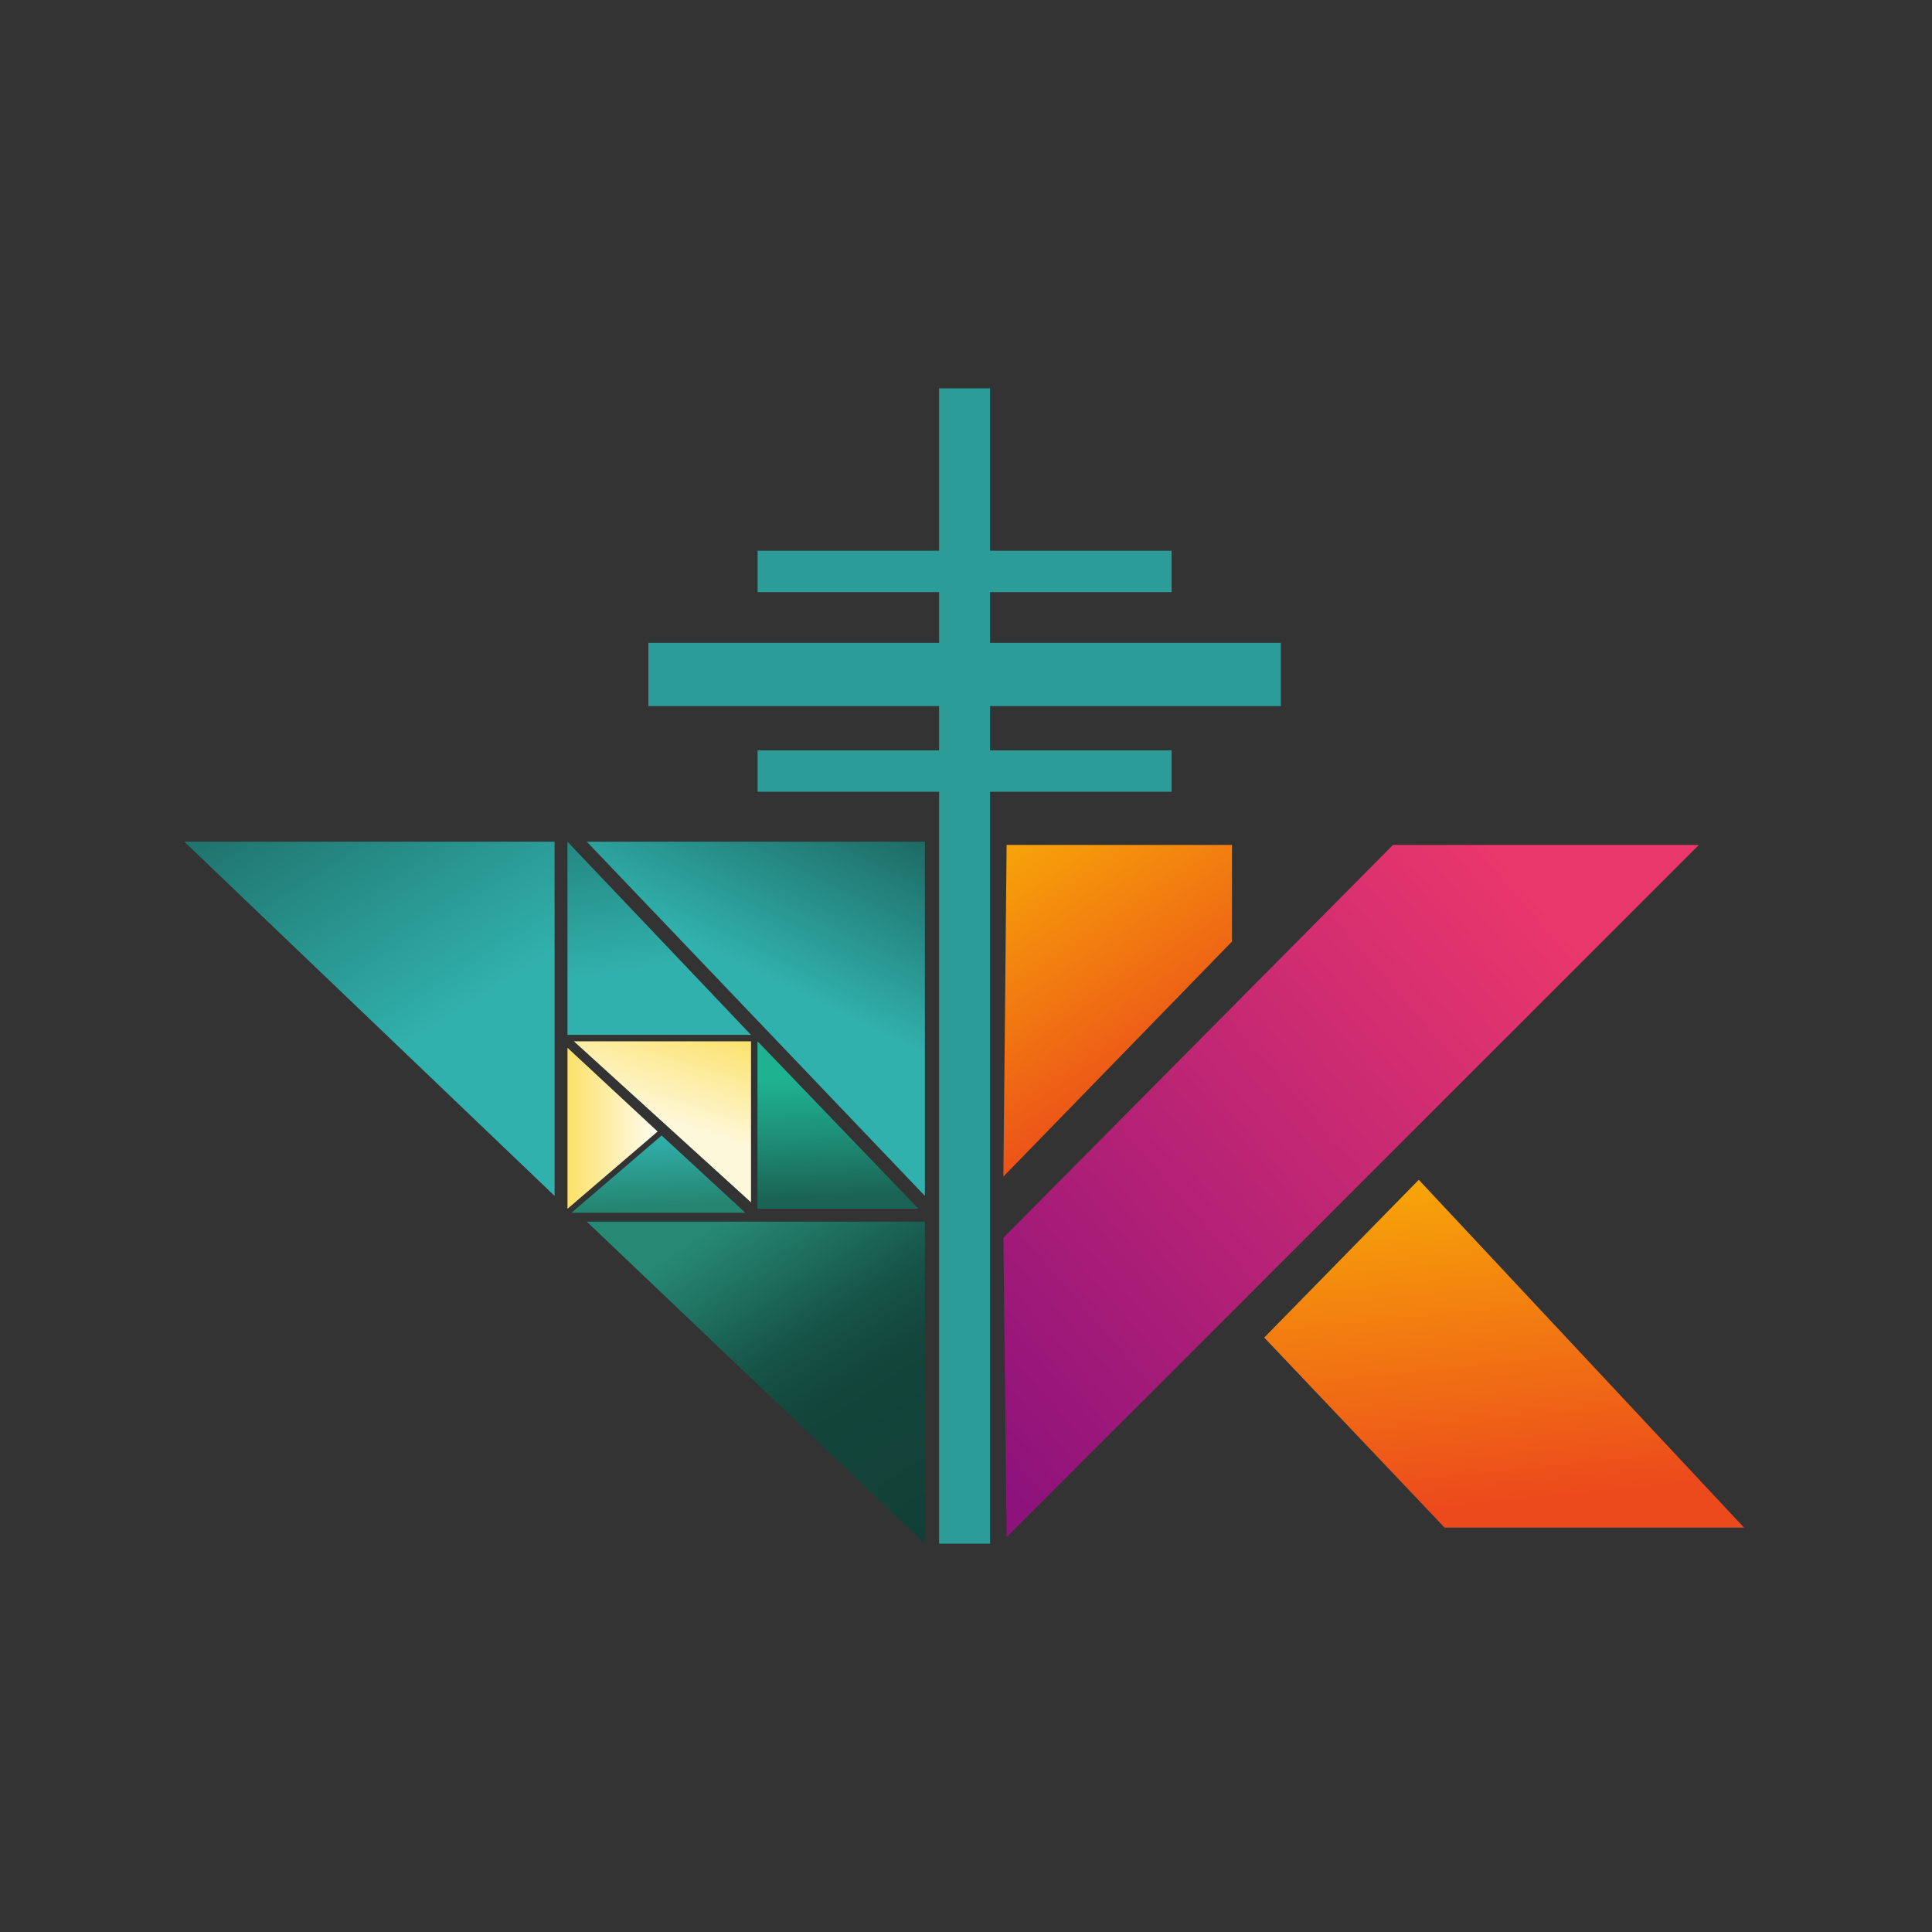<?xml version="1.0" encoding="UTF-8" standalone="no"?>
<!-- Created with Inkscape (http://www.inkscape.org/) -->

<svg
   xmlns:dc="http://purl.org/dc/elements/1.1/"
   xmlns:cc="http://creativecommons.org/ns#"
   xmlns:rdf="http://www.w3.org/1999/02/22-rdf-syntax-ns#"
   xmlns:svg="http://www.w3.org/2000/svg"
   xmlns="http://www.w3.org/2000/svg"
   xmlns:xlink="http://www.w3.org/1999/xlink"
   xmlns:sodipodi="http://sodipodi.sourceforge.net/DTD/sodipodi-0.dtd"
   xmlns:inkscape="http://www.inkscape.org/namespaces/inkscape"
   width="600"
   height="600"
   viewBox="0 0 158.75 158.75"
   version="1.1"
   id="svg1130"
   inkscape:version="0.92.2 (5c3e80d, 2017-08-06)"
   sodipodi:docname="tz_krizevci_logo2_02.svg">
  <rect x="0" y="0" width="158.75" height="158.75" fill="#333333" stroke="none"/>
  <defs
     id="defs1124">
    <linearGradient
       inkscape:collect="always"
       id="linearGradient1999">
      <stop
         style="stop-color:#fbe26c;stop-opacity:1;"
         offset="0"
         id="stop1995" />
      <stop
         style="stop-color:#fef8db;stop-opacity:1"
         offset="1"
         id="stop1997" />
    </linearGradient>
    <linearGradient
       inkscape:collect="always"
       id="linearGradient1991">
      <stop
         style="stop-color:#fce168;stop-opacity:1;"
         offset="0"
         id="stop1987" />
      <stop
         style="stop-color:#fffdf3;stop-opacity:1"
         offset="1"
         id="stop1989" />
    </linearGradient>
    <linearGradient
       inkscape:collect="always"
       id="linearGradient1985">
      <stop
         style="stop-color:#258671;stop-opacity:0.994"
         offset="0"
         id="stop1981" />
      <stop
         style="stop-color:#31b1ad;stop-opacity:1"
         offset="1"
         id="stop1983" />
    </linearGradient>
    <linearGradient
       id="linearGradient1965"
       inkscape:collect="always">
      <stop
         id="stop1961"
         offset="0"
         style="stop-color:#113f36;stop-opacity:1" />
      <stop
         id="stop1963"
         offset="1"
         style="stop-color:#31b1ad;stop-opacity:1" />
    </linearGradient>
    <linearGradient
       id="linearGradient986"
       inkscape:collect="always">
      <stop
         id="stop982"
         offset="0"
         style="stop-color:#113f36;stop-opacity:1" />
      <stop
         style="stop-color:#13453b;stop-opacity:1"
         offset="0.456"
         id="stop988" />
      <stop
         id="stop990"
         offset="0.624"
         style="stop-color:#165347;stop-opacity:1" />
      <stop
         id="stop984"
         offset="1"
         style="stop-color:#268974;stop-opacity:1" />
    </linearGradient>
    <linearGradient
       inkscape:collect="always"
       id="linearGradient1026">
      <stop
         style="stop-color:#1b6455;stop-opacity:1"
         offset="0"
         id="stop1022" />
      <stop
         id="stop1034"
         offset="0.525"
         style="stop-color:#1e9077;stop-opacity:1" />
      <stop
         style="stop-color:#1eb291;stop-opacity:1"
         offset="1"
         id="stop1024" />
    </linearGradient>
    <linearGradient
       id="linearGradient954"
       inkscape:collect="always">
      <stop
         id="stop950"
         offset="0"
         style="stop-color:#f7a408;stop-opacity:1" />
      <stop
         id="stop952"
         offset="1"
         style="stop-color:#ec4a1c;stop-opacity:1" />
    </linearGradient>
    <linearGradient
       inkscape:collect="always"
       id="linearGradient916">
      <stop
         style="stop-color:#f7a408;stop-opacity:1"
         offset="0"
         id="stop912" />
      <stop
         style="stop-color:#eb4b1a;stop-opacity:1"
         offset="1"
         id="stop914" />
    </linearGradient>
    <linearGradient
       inkscape:collect="always"
       id="linearGradient924">
      <stop
         style="stop-color:#8d127c;stop-opacity:1"
         offset="0"
         id="stop920" />
      <stop
         style="stop-color:#ea376c;stop-opacity:1"
         offset="1"
         id="stop922" />
    </linearGradient>
    <linearGradient
       inkscape:collect="always"
       xlink:href="#linearGradient924"
       id="linearGradient926-7"
       x1="167.084"
       y1="212.822"
       x2="216.219"
       y2="170.224"
       gradientUnits="userSpaceOnUse"
       gradientTransform="translate(-87.944,44.29)" />
    <linearGradient
       inkscape:collect="always"
       xlink:href="#linearGradient916"
       id="linearGradient918-6"
       x1="170.656"
       y1="163.385"
       x2="184.282"
       y2="183.989"
       gradientUnits="userSpaceOnUse"
       gradientTransform="translate(-87.944,44.29)" />
    <linearGradient
       inkscape:collect="always"
       xlink:href="#linearGradient954"
       id="linearGradient942-5"
       x1="287.013"
       y1="148.624"
       x2="289.659"
       y2="175.082"
       gradientUnits="userSpaceOnUse"
       gradientTransform="translate(-175.888,87.522)" />
    <linearGradient
       inkscape:collect="always"
       xlink:href="#linearGradient1026"
       id="linearGradient1042-6"
       x1="154.668"
       y1="193.983"
       x2="154.29"
       y2="184.306"
       gradientUnits="userSpaceOnUse"
       gradientTransform="translate(-90.69,42.703)" />
    <linearGradient
       inkscape:collect="always"
       xlink:href="#linearGradient1965"
       id="linearGradient1032-9"
       gradientUnits="userSpaceOnUse"
       x1="135.257"
       y1="145.403"
       x2="139.587"
       y2="175.859"
       gradientTransform="translate(-90.69,42.703)" />
    <linearGradient
       inkscape:collect="always"
       xlink:href="#linearGradient1965"
       id="linearGradient962-4"
       x1="168.105"
       y1="154.408"
       x2="156.836"
       y2="177.568"
       gradientUnits="userSpaceOnUse"
       gradientTransform="translate(-90.69,42.703)" />
    <linearGradient
       inkscape:collect="always"
       xlink:href="#linearGradient986"
       id="linearGradient980-2"
       gradientUnits="userSpaceOnUse"
       x1="166.688"
       y1="222.388"
       x2="149.754"
       y2="196.15"
       gradientTransform="translate(-90.69,42.703)" />
    <linearGradient
       inkscape:collect="always"
       xlink:href="#linearGradient1965"
       id="linearGradient970-6"
       x1="108.101"
       y1="140.159"
       x2="131.582"
       y2="177.28"
       gradientUnits="userSpaceOnUse"
       gradientTransform="translate(-91.219,42.703)" />
    <linearGradient
       inkscape:collect="always"
       xlink:href="#linearGradient1985"
       id="linearGradient1979"
       x1="125.109"
       y1="193.69"
       x2="124.864"
       y2="187.963"
       gradientUnits="userSpaceOnUse"
       gradientTransform="translate(-70.498,43.589)" />
    <linearGradient
       inkscape:collect="always"
       xlink:href="#linearGradient1991"
       id="linearGradient1993"
       x1="117.127"
       y1="187.37"
       x2="124.535"
       y2="187.37"
       gradientUnits="userSpaceOnUse"
       gradientTransform="translate(-70.498,43.589)" />
    <linearGradient
       inkscape:collect="always"
       xlink:href="#linearGradient1999"
       id="linearGradient2001"
       x1="132.208"
       y1="180.226"
       x2="129.71"
       y2="188.256"
       gradientUnits="userSpaceOnUse"
       gradientTransform="translate(-70.498,43.589)" />
  </defs>
  <sodipodi:namedview
     id="base"
     pagecolor="#ffffff"
     bordercolor="#666666"
     borderopacity="1.0"
     inkscape:pageopacity="0.0"
     inkscape:pageshadow="2"
     inkscape:zoom="0.84852815"
     inkscape:cx="703.66898"
     inkscape:cy="225.24907"
     inkscape:document-units="mm"
     inkscape:current-layer="layer1"
     showgrid="true"
     inkscape:showpageshadow="false"
     units="px"
     inkscape:window-width="1920"
     inkscape:window-height="1001"
     inkscape:window-x="-9"
     inkscape:window-y="-9"
     inkscape:window-maximized="1">
    <inkscape:grid
       type="xygrid"
       id="grid2667" />
  </sodipodi:namedview>
  <g
     inkscape:label="Layer 1"
     inkscape:groupmode="layer"
     id="layer1"
     transform="translate(0,-138.25)">
    <g
       id="g1066">
      <path
         inkscape:connector-curvature="0"
         id="path29846-8"
         d="m 114.462,207.676 h 25.135 l -56.885,56.885 -0.265,-24.606 z"
         style="fill:url(#linearGradient926-7);fill-opacity:1;stroke:none;stroke-width:0.265px;stroke-linecap:butt;stroke-linejoin:miter;stroke-opacity:1" />
      <path
         inkscape:connector-curvature="0"
         id="path29848-0"
         d="m 82.712,207.676 -0.265,27.252 18.785,-19.315 v -7.938 z"
         style="fill:url(#linearGradient918-6);fill-opacity:1;stroke:none;stroke-width:0.265px;stroke-linecap:butt;stroke-linejoin:miter;stroke-opacity:1" />
      <path
         inkscape:connector-curvature="0"
         id="path29850-1"
         d="m 116.579,235.192 -12.7,12.965 14.817,15.61 h 24.606 z"
         style="fill:url(#linearGradient942-5);fill-opacity:1;stroke:url(#linearGradient942-5);stroke-width:0.265px;stroke-linecap:butt;stroke-linejoin:miter;stroke-opacity:1" />
      <path
         inkscape:connector-curvature="0"
         id="path29862-0"
         d="M 61.71,223.815 V 237.044 L 47.158,223.815 Z"
         style="fill:url(#linearGradient2001);fill-opacity:1;stroke:none;stroke-width:0.265px;stroke-linecap:butt;stroke-linejoin:miter;stroke-opacity:1" />
      <path
         inkscape:connector-curvature="0"
         id="path896-9"
         d="m 62.504,224.08 12.965,13.494 h -13.229 v -13.758 z"
         style="fill:url(#linearGradient1042-6);fill-opacity:1;stroke:none;stroke-width:0.265px;stroke-linecap:butt;stroke-linejoin:miter;stroke-opacity:1" />
      <path
         inkscape:connector-curvature="0"
         id="path900-2"
         d="m 46.629,207.411 v 15.875 h 15.081 z"
         style="fill:url(#linearGradient1032-9);fill-opacity:1;stroke:none;stroke-width:0.265px;stroke-linecap:butt;stroke-linejoin:miter;stroke-opacity:1" />
      <path
         inkscape:connector-curvature="0"
         id="path902-1"
         d="m 48.216,207.411 h 27.781 v 29.104 z"
         style="fill:url(#linearGradient962-4);fill-opacity:1;stroke:none;stroke-width:0.265px;stroke-linecap:butt;stroke-linejoin:miter;stroke-opacity:1" />
      <path
         inkscape:connector-curvature="0"
         id="path904-6"
         d="m 48.216,238.632 h 27.781 v 26.458 z"
         style="fill:url(#linearGradient980-2);fill-opacity:1;stroke:none;stroke-width:0.265px;stroke-linecap:butt;stroke-linejoin:miter;stroke-opacity:1" />
      <path
         inkscape:connector-curvature="0"
         id="path906-7"
         d="m 15.143,207.411 h 30.427 v 29.104 z"
         style="fill:url(#linearGradient970-6);fill-opacity:1;stroke:none;stroke-width:0.265px;stroke-linecap:butt;stroke-linejoin:miter;stroke-opacity:1" />
      <path
         inkscape:connector-curvature="0"
         id="path908-2"
         d="m 46.958,237.902 7.408,-6.35 6.879,6.35 z"
         style="fill:url(#linearGradient1979);fill-opacity:1;stroke:none;stroke-width:0.265px;stroke-linecap:butt;stroke-linejoin:miter;stroke-opacity:1" />
      <path
         inkscape:connector-curvature="0"
         id="path910-6"
         d="m 46.629,237.574 v -13.229 l 7.408,6.879 z"
         style="fill:url(#linearGradient1993);fill-opacity:1;stroke:none;stroke-width:0.265px;stroke-linecap:butt;stroke-linejoin:miter;stroke-opacity:1" />
      <rect
         y="170.16"
         x="77.166"
         height="94.931"
         width="4.187"
         id="rect2003"
         style="opacity:1;fill:#2b9c97;fill-opacity:1;fill-rule:nonzero;stroke:none;stroke-width:0.476;stroke-linecap:round;stroke-linejoin:round;stroke-miterlimit:4;stroke-dasharray:none;stroke-opacity:1;paint-order:fill markers stroke" />
      <rect
         y="199.907"
         x="62.251"
         height="3.402"
         width="34.018"
         id="rect2005"
         style="opacity:1;fill:#2b9c97;fill-opacity:1;fill-rule:nonzero;stroke:none;stroke-width:0.476;stroke-linecap:round;stroke-linejoin:round;stroke-miterlimit:4;stroke-dasharray:none;stroke-opacity:1;paint-order:fill markers stroke" />
      <rect
         style="opacity:1;fill:#2b9c97;fill-opacity:1;fill-rule:nonzero;stroke:none;stroke-width:0.476;stroke-linecap:round;stroke-linejoin:round;stroke-miterlimit:4;stroke-dasharray:none;stroke-opacity:1;paint-order:fill markers stroke"
         id="rect2007"
         width="34.018"
         height="3.402"
         x="62.251"
         y="183.503" />
      <rect
         y="191.071"
         x="53.274"
         height="5.197"
         width="51.972"
         id="rect2009"
         style="opacity:1;fill:#2b9c97;fill-opacity:1;fill-rule:nonzero;stroke:none;stroke-width:0.727;stroke-linecap:round;stroke-linejoin:round;stroke-miterlimit:4;stroke-dasharray:none;stroke-opacity:1;paint-order:fill markers stroke" />
    </g>
  </g>
</svg>
